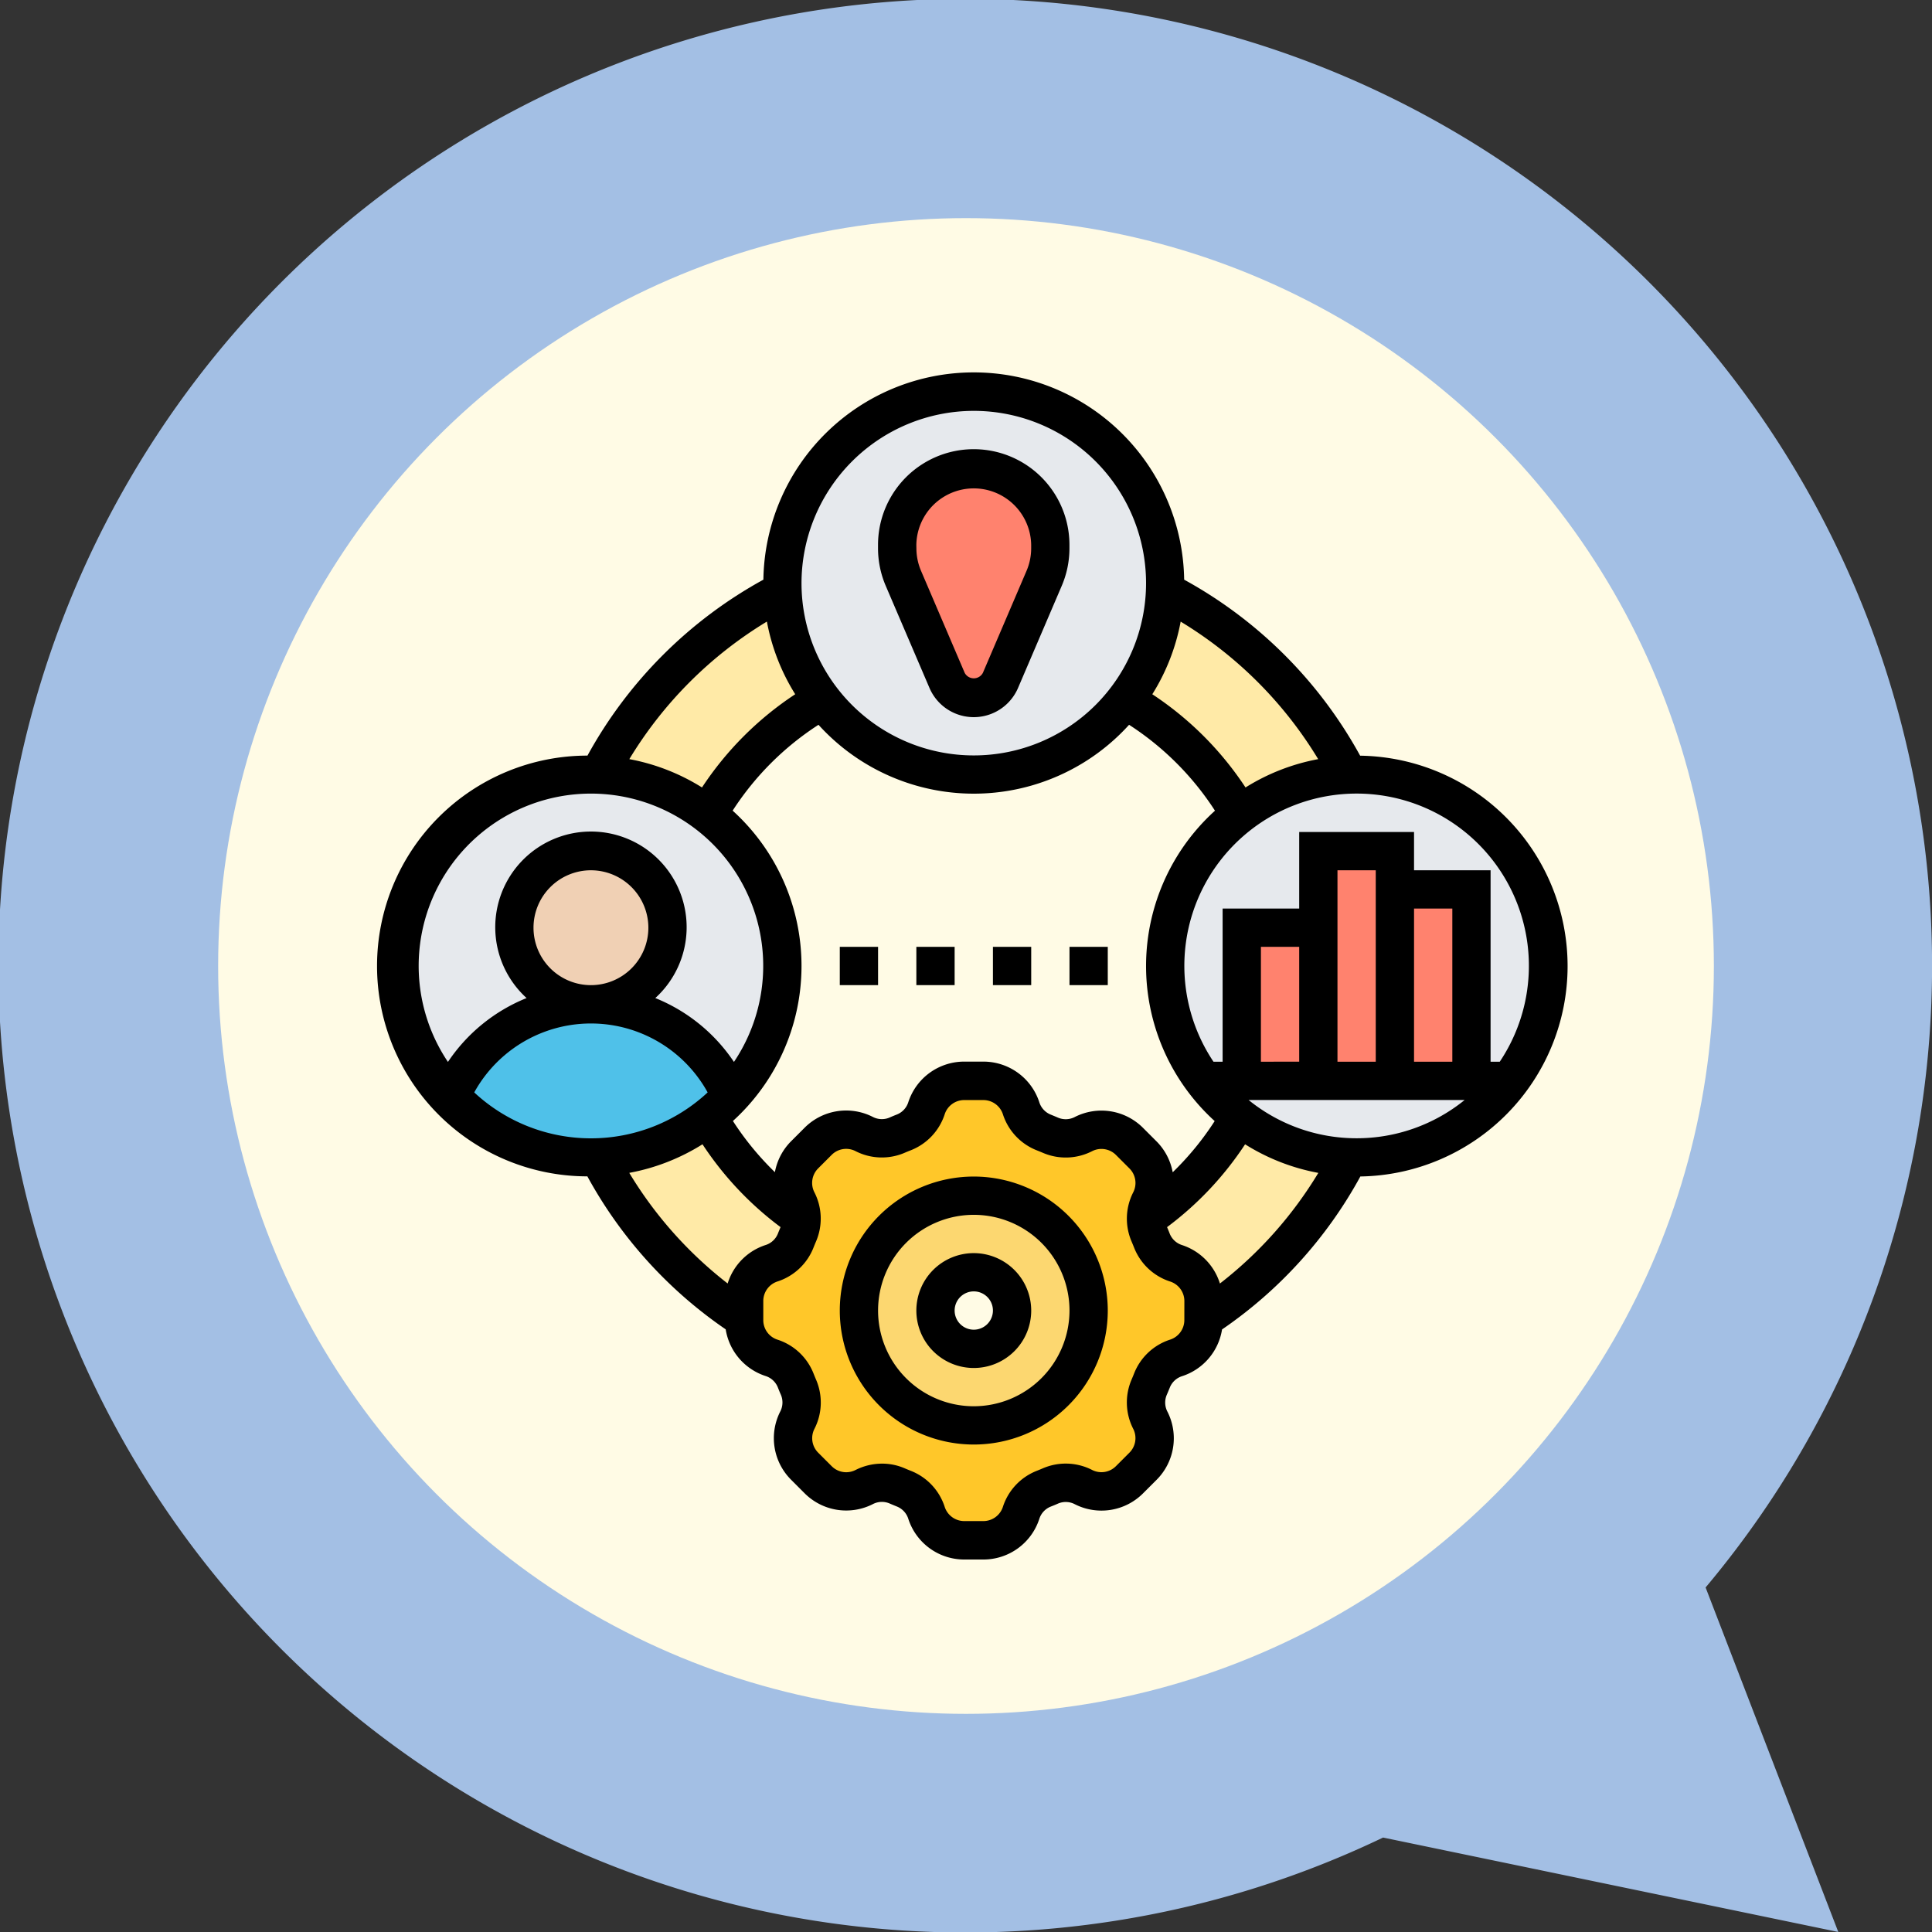<svg xmlns="http://www.w3.org/2000/svg" width="124.001" height="124" viewBox="0 0 124.001 124">
  <rect x="0" y="0" width="124.001" height="124" fill="#333333" stroke="none"/>
  <g id="Grupo_1083536" data-name="Grupo 1083536" transform="translate(-737 -2058)">
    <g id="Grupo_159183" data-name="Grupo 159183" transform="translate(352.001)">
      <path id="Unión_12" data-name="Unión 12" d="M8464.769,11817.939a62.055,62.055,0,1,1,20.7-16.051l8.516,22.111Z" transform="translate(-7991 -9642)" fill="#a3bfe4"/>
      <circle id="Elipse_4842" data-name="Elipse 4842" cx="48" cy="48" r="48" transform="translate(399 2072)" fill="#fffbe5"/>
    </g>
    <g id="segmentacion" transform="translate(760.414 2080.914)">
      <g id="Grupo_1083630" data-name="Grupo 1083630" transform="translate(2.229 2.229)">
        <g id="Grupo_1083615" data-name="Grupo 1083615" transform="translate(49.143 24.572)">
          <ellipse id="Elipse_5952" data-name="Elipse 5952" cx="12.5" cy="12" rx="12.5" ry="12" transform="translate(-0.286 0.286)" fill="#e6e9ed"/>
        </g>
        <g id="Grupo_1083616" data-name="Grupo 1083616" transform="translate(0 24.572)">
          <ellipse id="Elipse_5953" data-name="Elipse 5953" cx="12.5" cy="12" rx="12.5" ry="12" transform="translate(-0.143 0.286)" fill="#e6e9ed"/>
        </g>
        <g id="Grupo_1083617" data-name="Grupo 1083617" transform="translate(24.572 0)">
          <ellipse id="Elipse_5954" data-name="Elipse 5954" cx="12" cy="12.5" rx="12" ry="12.5" transform="translate(0.286 -0.143)" fill="#e6e9ed"/>
        </g>
        <g id="Grupo_1083618" data-name="Grupo 1083618" transform="translate(47.915 46.588)">
          <path id="Trazado_838281" data-name="Trazado 838281" d="M54.011,42.463a27.02,27.02,0,0,1-9.325,10.381V51.69a2.561,2.561,0,0,0-1.757-2.42,2.513,2.513,0,0,1-1.548-1.45l-.184-.442a2.292,2.292,0,0,1-.2-.946h.012A19.934,19.934,0,0,0,47.02,39.92a12.177,12.177,0,0,0,6.991,2.543Z" transform="translate(-41 -39.92)" fill="#ffeaa7"/>
        </g>
        <g id="Grupo_1083619" data-name="Grupo 1083619" transform="translate(46.588 12.79)">
          <path id="Trazado_838282" data-name="Trazado 838282" d="M42.463,12.41A26.954,26.954,0,0,1,54.258,24.2a12.177,12.177,0,0,0-6.991,2.543A20.067,20.067,0,0,0,39.92,19.4a12.177,12.177,0,0,0,2.543-6.991Z" transform="translate(-39.92 -12.41)" fill="#ffeaa7"/>
        </g>
        <g id="Grupo_1083620" data-name="Grupo 1083620" transform="translate(12.79 12.79)">
          <path id="Trazado_838283" data-name="Trazado 838283" d="M24.2,12.41A12.177,12.177,0,0,0,26.748,19.4,20.067,20.067,0,0,0,19.4,26.748,12.177,12.177,0,0,0,12.41,24.2,26.955,26.955,0,0,1,24.2,12.41Z" transform="translate(-12.41 -12.41)" fill="#ffeaa7"/>
        </g>
        <g id="Grupo_1083621" data-name="Grupo 1083621" transform="translate(12.79 46.588)">
          <path id="Trazado_838284" data-name="Trazado 838284" d="M25.224,47.377l-.184.442a2.513,2.513,0,0,1-1.548,1.45,2.561,2.561,0,0,0-1.757,2.42v1.155A27.02,27.02,0,0,1,12.41,42.463,12.177,12.177,0,0,0,19.4,39.92a19.934,19.934,0,0,0,6.008,6.511h.012A2.292,2.292,0,0,1,25.224,47.377Z" transform="translate(-12.41 -39.92)" fill="#ffeaa7"/>
        </g>
        <g id="Grupo_1083622" data-name="Grupo 1083622" transform="translate(22.114 44.229)">
          <path id="Trazado_838285" data-name="Trazado 838285" d="M49.486,53.284v.074a2.561,2.561,0,0,1-1.757,2.42,2.513,2.513,0,0,0-1.548,1.45L46,57.67a2.406,2.406,0,0,0-.2.971,2.482,2.482,0,0,0,.27,1.143,2.537,2.537,0,0,1-.467,2.949l-.872.872a2.542,2.542,0,0,1-1.794.749,2.583,2.583,0,0,1-1.155-.283A2.5,2.5,0,0,0,39.67,64l-.442.184a2.513,2.513,0,0,0-1.45,1.548,2.561,2.561,0,0,1-2.42,1.757H34.129a2.561,2.561,0,0,1-2.42-1.757,2.513,2.513,0,0,0-1.45-1.548L29.816,64a2.406,2.406,0,0,0-.971-.2,2.482,2.482,0,0,0-1.143.27,2.537,2.537,0,0,1-2.949-.467l-.872-.872a2.542,2.542,0,0,1-.749-1.794,2.583,2.583,0,0,1,.283-1.155,2.5,2.5,0,0,0,.074-2.113l-.184-.442a2.513,2.513,0,0,0-1.548-1.45A2.561,2.561,0,0,1,20,53.357V52.129a2.561,2.561,0,0,1,1.757-2.42,2.514,2.514,0,0,0,1.548-1.45l.184-.442a2.292,2.292,0,0,0,.2-.946v-.025a2.482,2.482,0,0,0-.27-1.143,2.537,2.537,0,0,1,.467-2.949l.872-.872a2.542,2.542,0,0,1,1.794-.749,2.583,2.583,0,0,1,1.155.283,2.5,2.5,0,0,0,2.113.074l.442-.184a2.513,2.513,0,0,0,1.45-1.548A2.561,2.561,0,0,1,34.129,38h1.229a2.561,2.561,0,0,1,2.42,1.757,2.513,2.513,0,0,0,1.45,1.548l.442.184a2.406,2.406,0,0,0,.971.2,2.482,2.482,0,0,0,1.143-.27,2.537,2.537,0,0,1,2.949.467l.872.872a2.542,2.542,0,0,1,.749,1.794A2.583,2.583,0,0,1,46.07,45.7a2.465,2.465,0,0,0-.27,1.167,2.292,2.292,0,0,0,.2.946l.184.442a2.514,2.514,0,0,0,1.548,1.45,2.561,2.561,0,0,1,1.757,2.42Zm-7.371-.541a7.371,7.371,0,1,0-7.371,7.371A7.377,7.377,0,0,0,42.114,52.743Z" transform="translate(-20 -38)" fill="#ffc729"/>
        </g>
        <g id="Grupo_1083623" data-name="Grupo 1083623" transform="translate(29.486 51.6)">
          <path id="Trazado_838286" data-name="Trazado 838286" d="M33.371,44A7.371,7.371,0,1,1,26,51.371,7.377,7.377,0,0,1,33.371,44Zm2.457,7.371a2.457,2.457,0,1,0-2.457,2.457A2.464,2.464,0,0,0,35.829,51.371Z" transform="translate(-26 -44)" fill="#fcd770"/>
        </g>
        <g id="Grupo_1083624" data-name="Grupo 1083624" transform="translate(63.886 31.943)">
          <path id="Trazado_838287" data-name="Trazado 838287" d="M54,28h4.914V40.286H54Z" transform="translate(-54 -28)" fill="#ff826e"/>
        </g>
        <g id="Grupo_1083625" data-name="Grupo 1083625" transform="translate(58.972 29.486)">
          <path id="Trazado_838288" data-name="Trazado 838288" d="M54.914,28.457V40.743H50V26h4.914Z" transform="translate(-50 -26)" fill="#ff826e"/>
        </g>
        <g id="Grupo_1083626" data-name="Grupo 1083626" transform="translate(54.057 34.4)">
          <path id="Trazado_838289" data-name="Trazado 838289" d="M46,30h4.914v9.829H46Z" transform="translate(-46 -30)" fill="#ff826e"/>
        </g>
        <g id="Grupo_1083627" data-name="Grupo 1083627" transform="translate(3.28 39.315)">
          <path id="Trazado_838290" data-name="Trazado 838290" d="M14.179,43.816c-.16.012-.332.012-.5.012A12.185,12.185,0,0,1,4.67,39.885a9.833,9.833,0,0,1,18.011,0,10.687,10.687,0,0,1-1.511,1.376v.012a12.177,12.177,0,0,1-6.991,2.543Z" transform="translate(-4.67 -34)" fill="#4fc1e9"/>
        </g>
        <g id="Grupo_1083628" data-name="Grupo 1083628" transform="translate(7.371 29.486)">
          <circle id="Elipse_5955" data-name="Elipse 5955" cx="4.5" cy="4.5" r="4.5" transform="translate(0.486 0.371)" fill="#f0d0b4"/>
        </g>
        <g id="Grupo_1083629" data-name="Grupo 1083629" transform="translate(31.943 4.914)">
          <path id="Trazado_838291" data-name="Trazado 838291" d="M37.829,10.914v.221a4.923,4.923,0,0,1-.393,1.929l-2.813,6.548a1.855,1.855,0,0,1-3.415,0l-2.813-6.548A4.923,4.923,0,0,1,28,11.135v-.221a4.914,4.914,0,1,1,9.829,0Z" transform="translate(-28 -6)" fill="#ff826e"/>
        </g>
      </g>
      <g id="Grupo_1083631" data-name="Grupo 1083631" transform="translate(1 1)">
        <path id="Trazado_838292" data-name="Trazado 838292" d="M30.3,20.328a3.092,3.092,0,0,0,5.683,0l2.8-6.543a6.117,6.117,0,0,0,.5-2.42v-.22a6.143,6.143,0,0,0-12.286,0v.22a6.117,6.117,0,0,0,.5,2.42Zm-.844-9.185a3.686,3.686,0,0,1,7.371,0v.22a3.687,3.687,0,0,1-.3,1.452l-2.8,6.543a.661.661,0,0,1-1.167,0l-2.8-6.543a3.687,3.687,0,0,1-.3-1.452Z" transform="translate(4.943 -0.086)"/>
        <path id="Trazado_838293" data-name="Trazado 838293" d="M33.6,43a8.6,8.6,0,1,0,8.6,8.6A8.609,8.609,0,0,0,33.6,43Zm0,14.743A6.143,6.143,0,1,1,39.743,51.6,6.15,6.15,0,0,1,33.6,57.743Z" transform="translate(4.486 8.6)"/>
        <path id="Trazado_838294" data-name="Trazado 838294" d="M32.686,47a3.686,3.686,0,1,0,3.686,3.686A3.69,3.69,0,0,0,32.686,47Zm0,4.914a1.229,1.229,0,1,1,1.229-1.229A1.231,1.231,0,0,1,32.686,51.914Z" transform="translate(5.4 9.515)"/>
        <path id="Trazado_838295" data-name="Trazado 838295" d="M37,31h2.457v2.457H37Z" transform="translate(7.229 5.857)"/>
        <path id="Trazado_838296" data-name="Trazado 838296" d="M29,31h2.457v2.457H29Z" transform="translate(5.4 5.857)"/>
        <path id="Trazado_838297" data-name="Trazado 838297" d="M25,31h2.457v2.457H25Z" transform="translate(4.486 5.857)"/>
        <path id="Trazado_838298" data-name="Trazado 838298" d="M33,31h2.457v2.457H33Z" transform="translate(6.315 5.857)"/>
        <path id="Trazado_838299" data-name="Trazado 838299" d="M63.881,25.583A28.535,28.535,0,0,0,52.589,14.291a13.505,13.505,0,0,0-27.007,0A28.535,28.535,0,0,0,14.291,25.583a13.5,13.5,0,0,0-.006,27.005,28.365,28.365,0,0,0,8.878,9.819A3.771,3.771,0,0,0,25.715,65.4a1.259,1.259,0,0,1,.794.73c.063.162.128.323.2.483a1.265,1.265,0,0,1-.047,1.073,3.768,3.768,0,0,0,.7,4.375l.865.866a3.77,3.77,0,0,0,4.375.7,1.259,1.259,0,0,1,1.074-.047c.158.069.319.135.479.2a1.258,1.258,0,0,1,.732.8,3.772,3.772,0,0,0,3.589,2.6H39.7a3.771,3.771,0,0,0,3.589-2.6,1.259,1.259,0,0,1,.73-.794c.162-.063.323-.128.483-.2a1.256,1.256,0,0,1,1.073.047,3.77,3.77,0,0,0,4.375-.7l.866-.865a3.768,3.768,0,0,0,.7-4.375,1.263,1.263,0,0,1-.047-1.074c.069-.158.135-.319.2-.479a1.258,1.258,0,0,1,.8-.732,3.77,3.77,0,0,0,2.551-2.994,28.365,28.365,0,0,0,8.878-9.819,13.505,13.505,0,0,0-.007-27.007Zm-11.517-8.6a26.12,26.12,0,0,1,8.827,8.827,13.41,13.41,0,0,0-4.664,1.818,20.965,20.965,0,0,0-5.983-5.983,13.4,13.4,0,0,0,1.82-4.662Zm2.2,12.138a13.447,13.447,0,0,0-.017,19.919,18.623,18.623,0,0,1-2.694,3.285,3.77,3.77,0,0,0-1.039-1.984l-.865-.865a3.768,3.768,0,0,0-4.375-.7,1.263,1.263,0,0,1-1.074.047c-.157-.069-.318-.134-.479-.2a1.261,1.261,0,0,1-.732-.8,3.774,3.774,0,0,0-3.59-2.6H38.474a3.771,3.771,0,0,0-3.589,2.6,1.256,1.256,0,0,1-.732.794c-.161.063-.321.128-.48.2a1.261,1.261,0,0,1-1.073-.047,3.768,3.768,0,0,0-4.375.7l-.865.865a3.77,3.77,0,0,0-1.039,1.984,18.668,18.668,0,0,1-2.694-3.285,13.449,13.449,0,0,0-.018-19.919,18.5,18.5,0,0,1,5.51-5.51,13.448,13.448,0,0,0,19.935,0,18.525,18.525,0,0,1,5.51,5.51ZM39.086,3.457A11.057,11.057,0,1,1,28.029,14.514,11.071,11.071,0,0,1,39.086,3.457ZM25.807,16.98a13.41,13.41,0,0,0,1.818,4.664,20.965,20.965,0,0,0-5.983,5.983,13.4,13.4,0,0,0-4.664-1.818,26.138,26.138,0,0,1,8.829-8.829ZM5.336,45.244a11.057,11.057,0,1,1,18.357,0,11.051,11.051,0,0,0-5.048-4.1,6.142,6.142,0,1,0-8.261,0,11.041,11.041,0,0,0-5.048,4.1ZM18.2,36.629a3.686,3.686,0,1,1-3.686-3.686A3.69,3.69,0,0,1,18.2,36.629ZM7.024,47.2a8.553,8.553,0,0,1,14.981,0,10.992,10.992,0,0,1-14.981,0ZM23.289,59.464a25.923,25.923,0,0,1-6.315-7.1,13.41,13.41,0,0,0,4.7-1.835,21.024,21.024,0,0,0,5.011,5.317c-.06.14-.118.28-.173.421a1.258,1.258,0,0,1-.8.732A3.762,3.762,0,0,0,23.289,59.464ZM52.6,61.812a1.319,1.319,0,0,1-.909,1.254,3.706,3.706,0,0,0-2.317,2.177c-.052.131-.106.263-.161.391a3.709,3.709,0,0,0,.107,3.16,1.317,1.317,0,0,1-.244,1.528l-.866.866a1.315,1.315,0,0,1-1.528.244,3.711,3.711,0,0,0-3.159-.107q-.194.083-.394.162a3.709,3.709,0,0,0-2.176,2.318,1.318,1.318,0,0,1-1.254.908H38.474a1.319,1.319,0,0,1-1.254-.909,3.706,3.706,0,0,0-2.177-2.317c-.131-.052-.263-.106-.391-.161a3.637,3.637,0,0,0-1.457-.3,3.785,3.785,0,0,0-1.7.409,1.316,1.316,0,0,1-1.528-.244l-.866-.866a1.317,1.317,0,0,1-.244-1.528,3.707,3.707,0,0,0,.107-3.159q-.083-.193-.162-.394a3.709,3.709,0,0,0-2.318-2.176,1.315,1.315,0,0,1-.908-1.253V60.589a1.319,1.319,0,0,1,.908-1.254A3.705,3.705,0,0,0,28.8,57.157c.052-.131.106-.263.161-.391a3.709,3.709,0,0,0-.107-3.16,1.318,1.318,0,0,1,.244-1.53l.865-.865a1.314,1.314,0,0,1,1.53-.244,3.707,3.707,0,0,0,3.159.107c.13-.057.262-.111.393-.161A3.717,3.717,0,0,0,37.22,48.6a1.317,1.317,0,0,1,1.254-.909H39.7a1.319,1.319,0,0,1,1.254.909,3.71,3.71,0,0,0,2.176,2.317c.131.052.263.106.392.161a3.714,3.714,0,0,0,3.16-.107,1.317,1.317,0,0,1,1.53.244l.865.865a1.318,1.318,0,0,1,.244,1.53,3.707,3.707,0,0,0-.107,3.159q.083.194.162.394a3.709,3.709,0,0,0,2.318,2.176,1.318,1.318,0,0,1,.908,1.254Zm2.283-2.348A3.77,3.77,0,0,0,52.458,57a1.259,1.259,0,0,1-.794-.73c-.054-.141-.113-.283-.173-.423A21.024,21.024,0,0,0,56.5,50.53a13.405,13.405,0,0,0,4.7,1.835,25.941,25.941,0,0,1-6.315,7.1Zm8.775-9.321a11,11,0,0,1-6.934-2.457H70.592a11,11,0,0,1-6.934,2.457Zm-6.143-4.914V37.857h2.457v7.371Zm4.914,0V32.943h2.457V45.229Zm4.914,0V35.4H69.8v9.829Zm5.5,0h-.587V32.943H67.343V30.486H59.972V35.4H55.057v9.829H54.47a11.057,11.057,0,1,1,18.375,0Z" transform="translate(-1 -1)"/>
      </g>
    </g>
  </g>
</svg>
